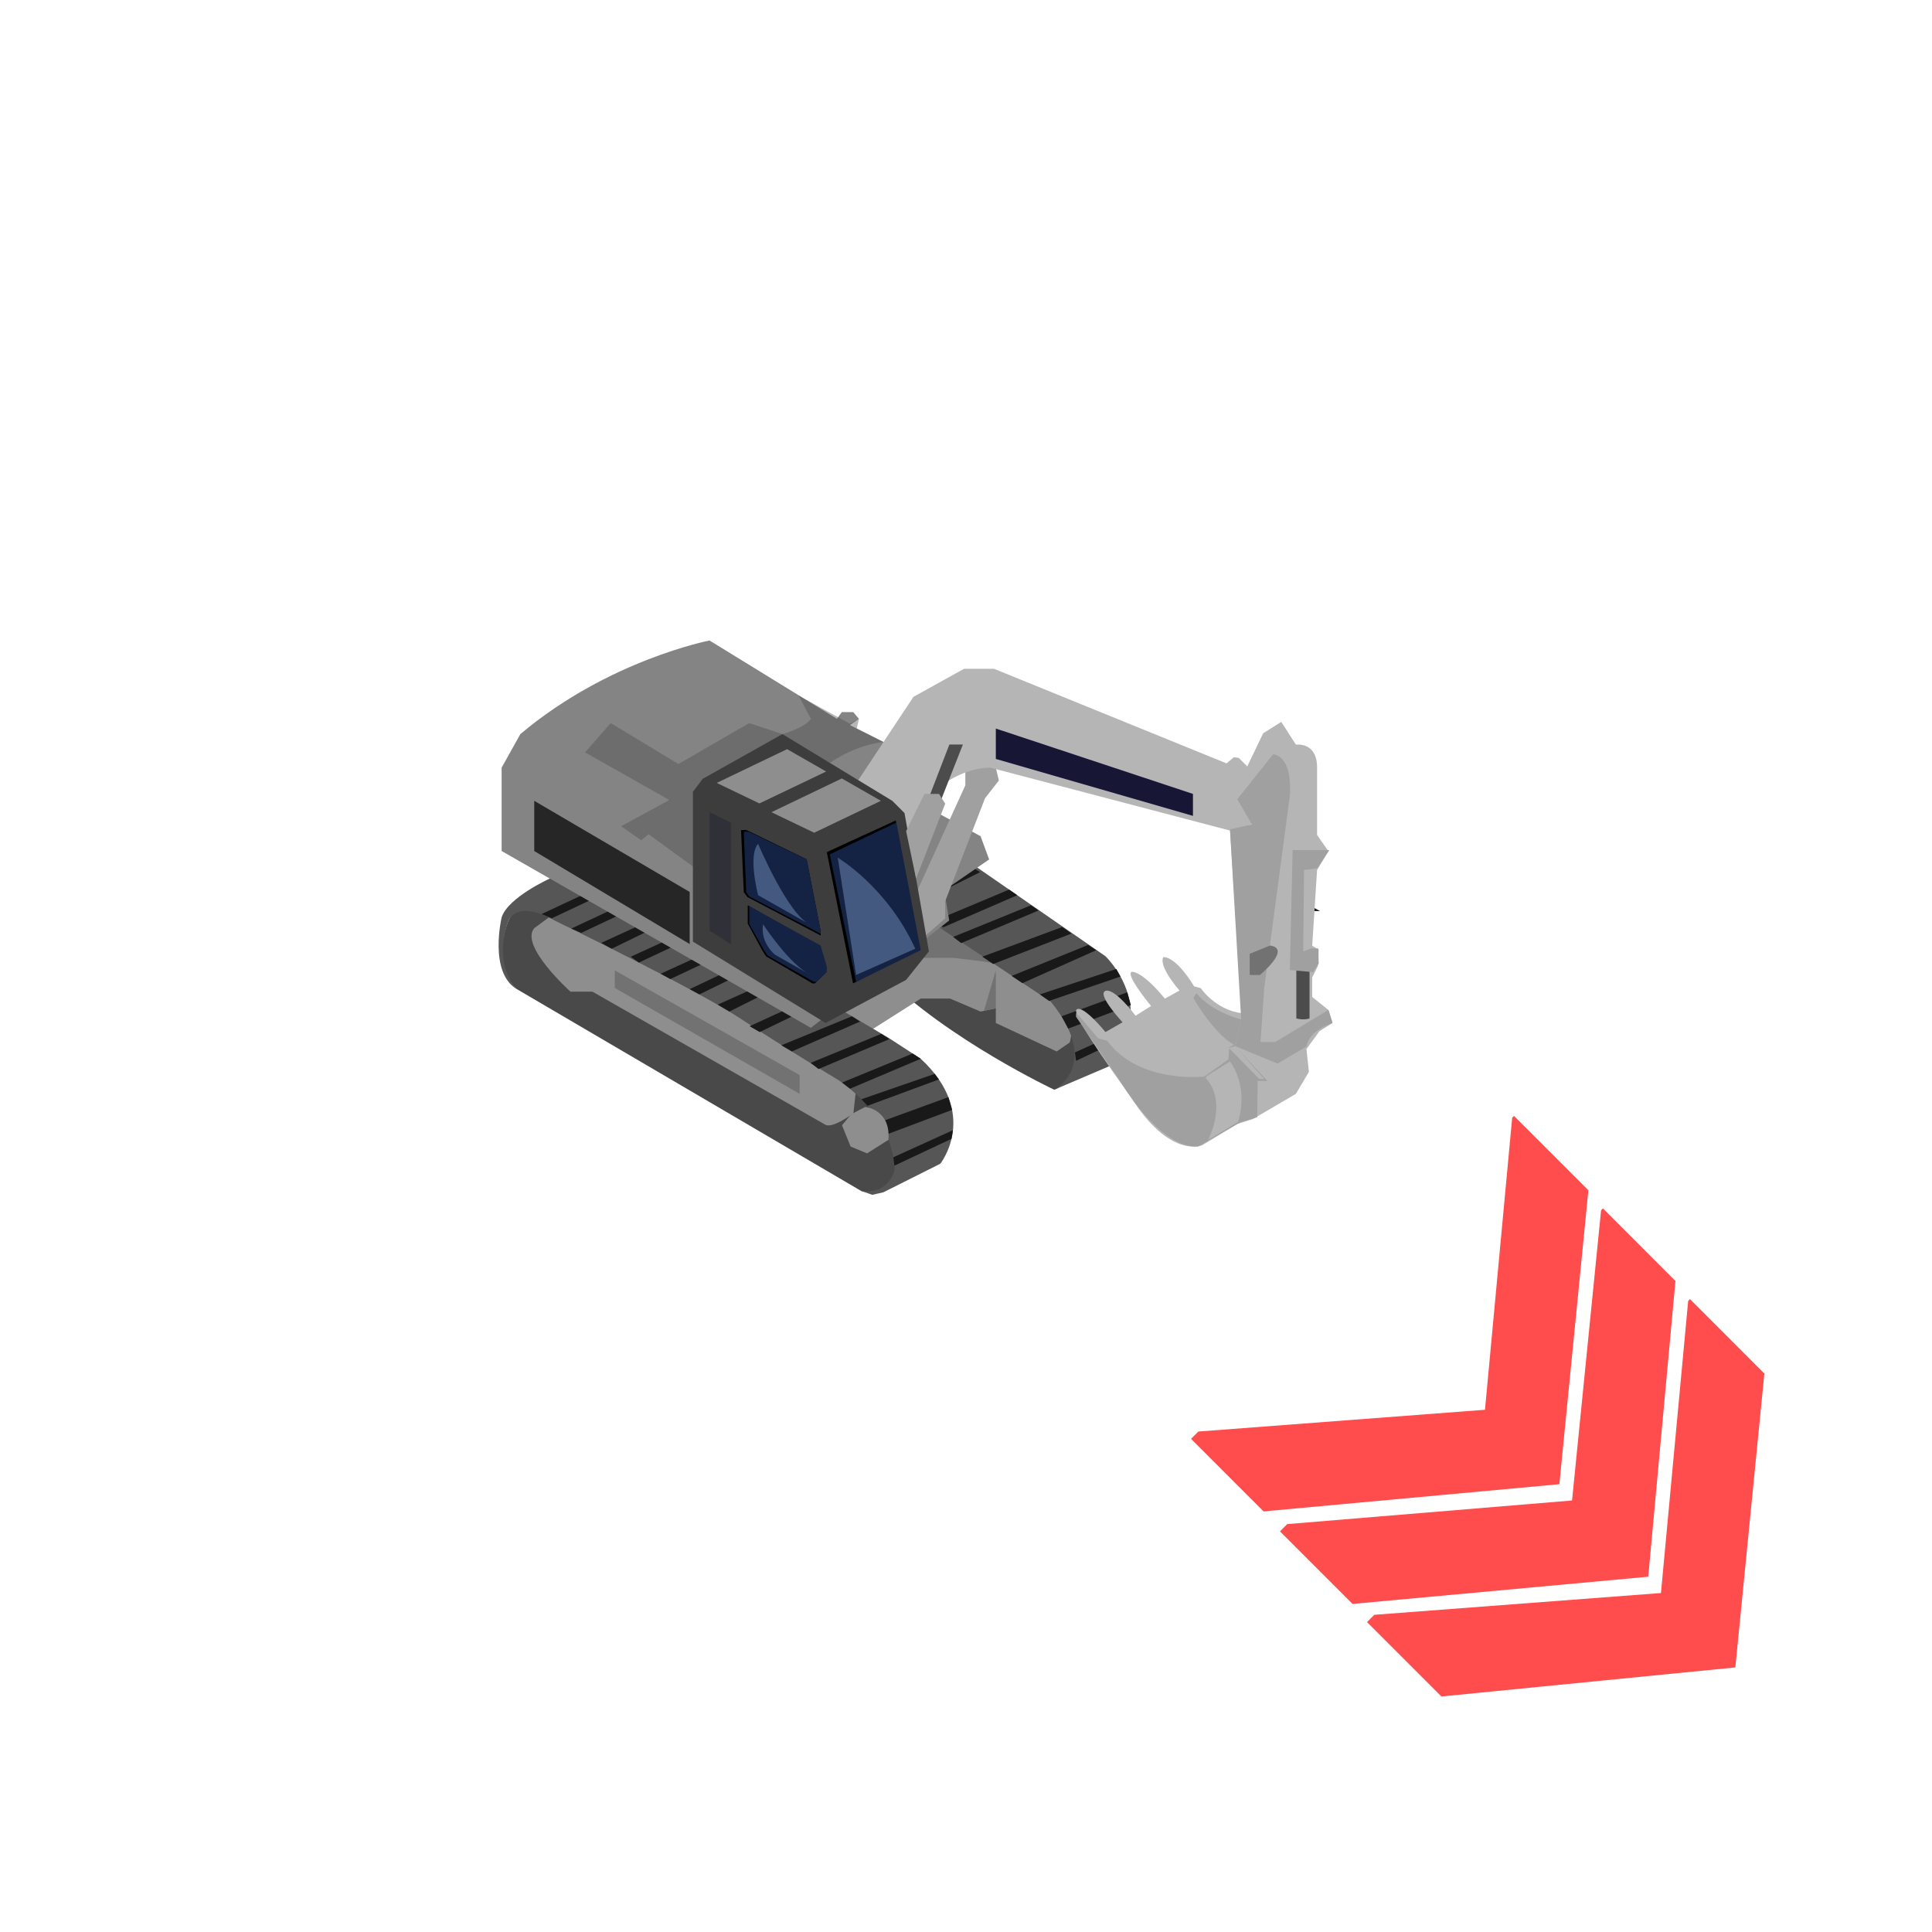 <?xml version="1.0" encoding="utf-8"?>
<!-- Generator: Adobe Illustrator 16.0.0, SVG Export Plug-In . SVG Version: 6.00 Build 0)  -->
<!DOCTYPE svg PUBLIC "-//W3C//DTD SVG 1.1//EN" "http://www.w3.org/Graphics/SVG/1.1/DTD/svg11.dtd">
<svg version="1.1" id="Layer_1" xmlns="http://www.w3.org/2000/svg" xmlns:xlink="http://www.w3.org/1999/xlink" x="0px" y="0px"
	 width="200px" height="200px" viewBox="0 0 200 200" enable-background="new 0 0 200 200" xml:space="preserve">
<g id="Direction">
	<g transform="rotate({{angle}} 50 50)">
		<polygon id="arrow" opacity="0.7" fill="#ff0000" enable-background="new    " points="123.297,148.948 124.051,148.193 
			153.725,145.939 156.541,115.704 156.729,115.518 164.43,123.218 161.426,153.643 130.809,156.46 		">
		
			<animate  fill="remove" accumulate="none" additive="replace" begin="0s;anim_arrow3.end" values="0.5; 0" restart="always" calcMode="linear" dur="0.5s" attributeName="opacity" id="anim_arrow1">
			</animate>
		</polygon>
		<polygon id="arrow2" opacity="0.7" fill="#ff0000" enable-background="new    " points="132.502,158.525 133.252,157.775 
			162.738,155.331 165.744,125.284 165.934,125.096 173.443,132.607 170.627,163.221 140.014,166.038 		">
		
			<animate  fill="remove" accumulate="none" additive="replace" begin="anim_arrow1.end" values="0.5; 0" restart="always" calcMode="linear" dur="0.5s" attributeName="opacity" id="anim_arrow2">
			</animate>
		</polygon>
		<polygon id="arrow3" opacity="0.7" fill="#ff0000" enable-background="new    " points="141.516,167.917 142.268,167.165 
			171.941,164.91 174.759,134.674 174.947,134.484 182.646,142.188 179.643,172.611 149.217,175.618 		">
		
			<animate  fill="remove" accumulate="none" additive="replace" begin="anim_arrow2.end" values="0.5; 0" restart="always" calcMode="linear" dur="0.5s" attributeName="opacity" id="anim_arrow3">
			</animate>
		</polygon>
	</g>
</g>
<path fill="#494949" d="M112.25,108.004l-1.332-7.554l-14.759-6.64l-4.699,7.161c6.759,6.701,17.673,11.836,17.673,11.836
	C111.154,112.135,112.25,108.004,112.25,108.004z"/>
<path fill="#727272" d="M95.001,99.451L95,97.052l1.159-1.601l2.317,0.169c0,0,4.804,1.81,4.929,1.852s0.758,2.528,0.758,2.528
	L95.001,99.451L95.001,99.451z"/>
<path fill="#8E8E8E" d="M109.801,103.455c-0.253,0-4.465-3.368-4.465-3.368l-3.832-0.592l-2.816-0.336h-3.944l-9.313,5.137
	l3.654,3.032l6.233-3.956h3.031l3.16,1.347l1.577-0.336v1.518l6.299,2.945l1.349-0.925
	C111.408,105.729,110.055,103.455,109.801,103.455z"/>
<path fill="#565656" d="M114.886,110.35c5.166-5.994-0.446-11.36-0.446-11.36L98.691,88.096l-2.533,7.188l12.636,8.424
	c5.307,6.571,0.338,9.099,0.338,9.099L114.886,110.35z"/>
<path fill="#494949" d="M91.461,123.254l0.823-0.634l0.886-2.149v-1.832l-1.181-2.971l-3.306-3.79L56.694,93.719
	c-3.183-0.853-4.087,1.652-4.087,1.652c-1.832,4.712,0.841,6.99,0.841,6.99l35.634,20.889
	C89.723,123.625,91.461,123.25,91.461,123.254z"/>
<path fill="#8E8E8E" d="M88.343,115.241l0.277-2.478v-1.392L57.536,94.439l-2.232,1.644c-1.539,1.833,3.749,6.571,3.749,6.571h2.274
	l24.104,13.772C86.2,116.869,88.345,115.234,88.343,115.241z"/>
<path fill="#565656" d="M76.712,105.48c-4.707-3.114-19.303-10.191-19.303-10.191c-4.043-2.274-4.801,0.083-4.801,0.083
	c-1.611,4.597,0.842,6.989,0.842,6.989c-2.865-1.769-1.516-7.412-1.516-7.412c0.673-2.054,4.98-4.001,4.98-4.001l4.959-1.244
	l30.074,17.712l3.37,2.188c6.144,5.693,2.022,10.867,2.022,10.867l-5.878,2.949l-1.167,0.27l-1.212-0.438
	c3.032,0.505,3.538-2.188,3.538-2.188c-0.252-5.896-5.98-9.351-5.98-9.351S81.419,108.596,76.712,105.48z"/>
<polygon fill="#191919" points="84.784,102.941 77.596,106.234 78.646,106.84 85.644,103.455 "/>
<polygon fill="#191919" points="81.806,100.624 74.294,104 75.507,104.715 82.667,101.133 "/>
<polygon fill="#191919" points="78.894,98.839 71.395,102.396 72.401,102.941 79.751,99.348 "/>
<polygon fill="#191919" points="75.731,97.455 68.388,100.801 69.39,101.352 76.589,97.966 "/>
<polygon fill="#191919" points="72.479,95.749 65.292,99.041 66.137,99.645 73.339,96.258 "/>
<polygon fill="#191919" points="69.421,94.315 62.239,97.605 63.321,98.211 70.282,94.825 "/>
<polygon fill="#191919" points="66.514,92.672 59.136,96.127 60.169,96.569 67.372,93.184 "/>
<polygon fill="#191919" points="63.448,91.166 56.069,94.621 57.11,95.066 64.308,91.677 "/>
<polygon fill="#191919" points="128.787,91.054 135.717,94.315 136.652,94.315 129.648,90.542 "/>
<polygon fill="#191919" points="104.465,92.089 96.609,95.383 97.657,95.989 105.308,92.672 "/>
<polygon fill="#191919" points="100.606,89.769 93.092,93.151 94.308,93.862 101.469,90.28 "/>
<polygon fill="#191919" points="97.692,87.985 90.195,91.542 91.202,92.089 98.553,88.497 "/>
<polygon fill="#191919" points="94.53,86.603 87.188,89.946 88.19,90.498 95.391,87.114 "/>
<polygon fill="#191919" points="91.279,84.894 84.092,88.187 84.937,88.79 92.14,85.405 "/>
<polygon fill="#191919" points="88.222,83.458 81.038,86.752 82.12,87.356 89.083,83.97 "/>
<polygon fill="#191919" points="85.313,81.819 77.932,85.274 78.972,85.717 86.173,82.33 "/>
<polygon fill="#191919" points="82.249,80.313 74.87,83.768 75.905,84.209 83.108,80.824 "/>
<polygon fill="#191919" points="117.303,107.033 111.391,109.813 111.277,108.947 117.449,106.145 "/>
<polygon fill="#191919" points="116.689,102.725 109.895,105.205 110.58,106.48 117.072,104.043 "/>
<polygon fill="#191919" points="115.567,100.308 107.646,102.941 108.599,103.617 115.992,101.09 "/>
<polygon fill="#191919" points="112.644,97.821 104.721,101.029 105.84,101.773 113.483,98.365 "/>
<polygon fill="#191919" points="109.951,95.967 101.684,99.037 102.818,99.794 110.92,96.639 "/>
<polygon fill="#191919" points="106.73,93.714 98.666,96.99 99.504,97.629 107.511,94.252 "/>
<path fill="#848484" d="M97.745,92.167l0.515,3.118l-14.32,11.117L51.929,88.097v-7.049v-1.58l1.938-3.475
	c9.099-7.666,19.586-9.688,19.586-9.688l13.186,8.107l0.505-0.695h1.183l0.588,0.695l-0.926,0.653l3.472,1.747l5.457,7.267
	l4.592,2.485l0.885,2.406L97.745,92.167z"/>
<path opacity="0.4" fill="#4C4C4C" enable-background="new    " d="M88.694,75.422l0.219-1.009l-0.926,0.505l-5.308-2.907
	l1.265,2.402c-0.633,0.947-2.949,1.58-2.949,1.58l-3.433-1.139l-7.329,4.233l-7.013-4.233l-2.653,3.033l8.719,4.929l-4.992,2.717
	l2.086,1.454l0.759-0.633l4.59,3.348l9.246-13.204l4.929,2.474c2.971-2.011,5.558-2.159,5.558-2.159L88.694,75.422z"/>
<path fill="#A0A0A0" d="M103.086,79.47l0.316,1.327l-1.431,1.833l-4.128,10.675v1.769l-2.022,1.769l-1.074-4.171L99.93,81.3v-1.476
	C100.939,79.041,103.088,79.467,103.086,79.47z"/>
<path fill="#B5B5B6" d="M134.877,78.962l-3.043,5.37l-4.043,1.769l-25.271-6.634c-2.718,0-5.055,1.833-5.055,1.833l-3.223,8.402
	l-6.254-7.644l6.57-9.919l5.243-2.907h3.096l24.071,9.793l0.758-0.633l0.506,0.063l0.886,0.885l1.644-3.432l1.875-1.179l1.516,2.359
	L134.877,78.962z"/>
<path fill="#B5B5B6" d="M131.537,78.358l-3.453,4.381l1.517,2.612l-2.274,0.505l1.265,19.039c-2.78-0.34-4.296-2.61-4.296-2.61
	l-0.674-0.171c-2.021-3.284-3.201-3.031-3.201-3.031c-0.504,1.011,1.686,3.455,1.686,3.455l-1.517,0.841
	c-2.359-2.866-3.37-2.78-3.37-2.78c-0.928,0.084,1.938,3.539,1.938,3.539l-1.603,1.01c-2.527-3.285-3.2-2.525-3.2-2.525
	c-0.673,0.505,1.854,3.202,1.854,3.202l-1.769,1.011c-2.696-3.202-3.032-2.273-3.032-2.273c-0.338,0.842,5.56,8.846,5.56,8.846
	c4.126,6.654,7.497,5.137,7.497,5.137l3.623-2.191l1.602-0.506l4.458-2.613l1.349-2.278l-0.252-2.361l1.349-1.852l1.349-0.841
	l-0.421-1.352l-1.685-1.347v-2.021l0.591-1.182l0.084-1.683l-0.673-0.423l0.505-7.835l1.179-1.937l-1.179-1.684v-6.991
	c0-2.695-2.189-2.359-2.189-2.359C132.383,77.162,131.541,78.36,131.537,78.358z"/>
<path fill="#A0A0A0" d="M127.875,108.302l3.326,3.604h-1.011l-0.042,3.746l-1.727,0.507l-4.381,2.53
	c-4.002,0.252-8.088-6.783-8.088-6.783l-4.563-6.653v-0.379l0.394,0.379l1.896,2.231l0.926,0.254
	c3.371,4.508,10.062,3.707,10.062,3.707c2.56,2.527,0.386,6.57,0.386,6.57l3.116-1.875c1.179-4.08-1.01-6.473-1.01-6.473
	l0.094-1.139l3.106,3.164h0.505L127.875,108.302l-0.127-0.146c-2.188-1.223-4.211-4.844-4.211-4.844l0.306-0.502
	c1.675,2.022,4.644,2.717,4.644,2.717L127.875,108.302z"/>
<path fill="#4C4C4C" d="M135.563,99.996l-1.367-0.209v5.643c0.799,0.213,1.367,0,1.367,0V99.996z"/>
<polygon fill="#A0A0A0" points="133.521,100.422 135.92,100.632 136.512,99.747 136.469,98.188 135.711,98.188 134.91,98.483 
	134.994,90.06 136.344,89.892 137.606,87.998 133.816,87.998 "/>
<path fill="#A0A0A0" d="M128.084,82.737l1.517,2.612l-2.274,0.505l1.158,19.671l-0.607,2.776l4.379,1.8l2.99-1.769
	c0.252-1.687,2.694-2.433,2.694-2.433l-0.421-1.352l-5.505,3.32h-1.528l0.381-5.559l2.653-19.916
	c0.296-4.296-1.733-4.309-1.733-4.309L128.084,82.737z"/>
<polygon fill="#A0A0A0" points="124.814,111.602 124.668,111.443 127.16,109.666 127.328,109.88 124.949,111.372 "/>
<polygon fill="#A0A0A0" points="127.879,108.305 127.75,108.158 127.098,108.498 "/>
<polygon fill="#3D3D3D" points="93.802,101.434 85.462,105.898 71.729,97.474 71.729,81.973 72.741,80.626 80.997,75.993 
	92.37,82.901 93.634,84.165 96.162,98.483 "/>
<polygon fill="#171735" points="123.494,84.459 103.088,78.566 103.088,75.42 123.494,82.185 "/>
<polygon fill="#4C4C4C" points="98.278,77.073 95.824,83.438 96.918,84.08 99.677,77.073 "/>
<polygon fill="#A0A0A0" points="94.83,90.945 93.802,86.038 95.696,82.185 97.212,82.185 97.846,83.196 "/>
<polygon points="85.589,88.21 88.305,101.801 95.001,98.357 92.728,84.933 "/>
<polygon fill="#142344" points="85.905,88.438 88.62,101.643 95.317,98.357 92.791,85.152 "/>
<polygon points="77.28,85.927 76.712,85.927 76.995,92.356 77.374,92.861 84.956,96.843 84.956,96.384 83.503,88.953 "/>
<polygon fill="#142344" points="77.501,86.099 76.995,86.099 77.249,92.356 77.564,92.811 84.956,96.652 84.956,96.399 
	83.503,88.97 "/>
<polygon points="77.407,93.714 77.407,95.085 77.407,95.605 78.923,98.409 79.302,98.997 84.104,101.801 84.356,101.801 
	85.431,100.758 85.431,100.17 84.798,97.919 "/>
<polygon fill="#142344" points="77.564,93.81 77.564,95.136 77.564,95.642 79.081,98.357 79.46,98.926 84.261,101.643 
	84.515,101.643 85.589,100.632 85.589,100.063 84.956,97.883 "/>
<polygon fill="#303038" points="75.669,97.758 73.458,96.337 73.458,84.08 75.669,85.152 "/>
<polygon fill="#8E8E8E" points="87.146,80.584 79.858,84.08 84.282,86.204 91.189,82.901 "/>
<polygon fill="#8E8E8E" points="81.481,77.551 74.194,81.047 78.614,83.171 85.524,79.868 "/>
<polygon fill="#262626" points="55.304,82.901 55.304,88.096 71.395,97.727 71.395,92.334 "/>
<polygon fill="#727272" points="82.778,113.229 63.644,102.273 63.644,100.45 82.778,111.289 "/>
<path fill="#727272" d="M131.475,97.883l-2.106,0.853v2.191h1.055C130.422,100.928,133.749,98.203,131.475,97.883z"/>
<polygon fill="#727272" points="101.855,104.645 103.088,104.383 103.088,100.45 "/>
<polygon fill="#191919" points="98.177,113.576 91.058,116.174 91.738,117.457 98.559,114.895 "/>
<polygon fill="#191919" points="96.767,111.163 89.169,113.793 89.802,114.473 97.191,111.744 "/>
<polygon fill="#191919" points="94.479,109.059 87.167,112.066 87.989,112.703 95.317,109.604 "/>
<polygon fill="#191919" points="91.228,107.025 83.913,110.029 84.735,110.666 92.064,107.57 "/>
<polygon fill="#191919" points="88.194,105.205 80.882,108.209 81.972,108.846 89.032,105.75 "/>
<path fill="#44597F" d="M88.62,100.928l6.128-2.717c-2.926-6.428-8.023-9.421-8.023-9.421L88.62,100.928z"/>
<path fill="#44597F" d="M78.48,92.672l5.435,3.075c-2.307-0.966-5.435-8.391-5.435-8.391C77.396,88.527,78.48,92.672,78.48,92.672z"
	/>
<path fill="#44597F" d="M80.243,98.839l3.672,2.089c-2.223-1.098-4.926-5.254-4.926-5.254
	C78.686,97.635,80.237,98.839,80.243,98.839z"/>
<path fill="#8E8E8E" d="M89.569,114.589l-1.453,0.759l-0.951,1.139l0.888,2.203l1.706,0.707l2.211-1.402
	C92.223,114.824,89.569,114.596,89.569,114.589z"/>
<polygon fill="#191919" points="98.501,117.889 92.588,120.668 92.479,119.799 98.649,116.995 "/>
</svg>
